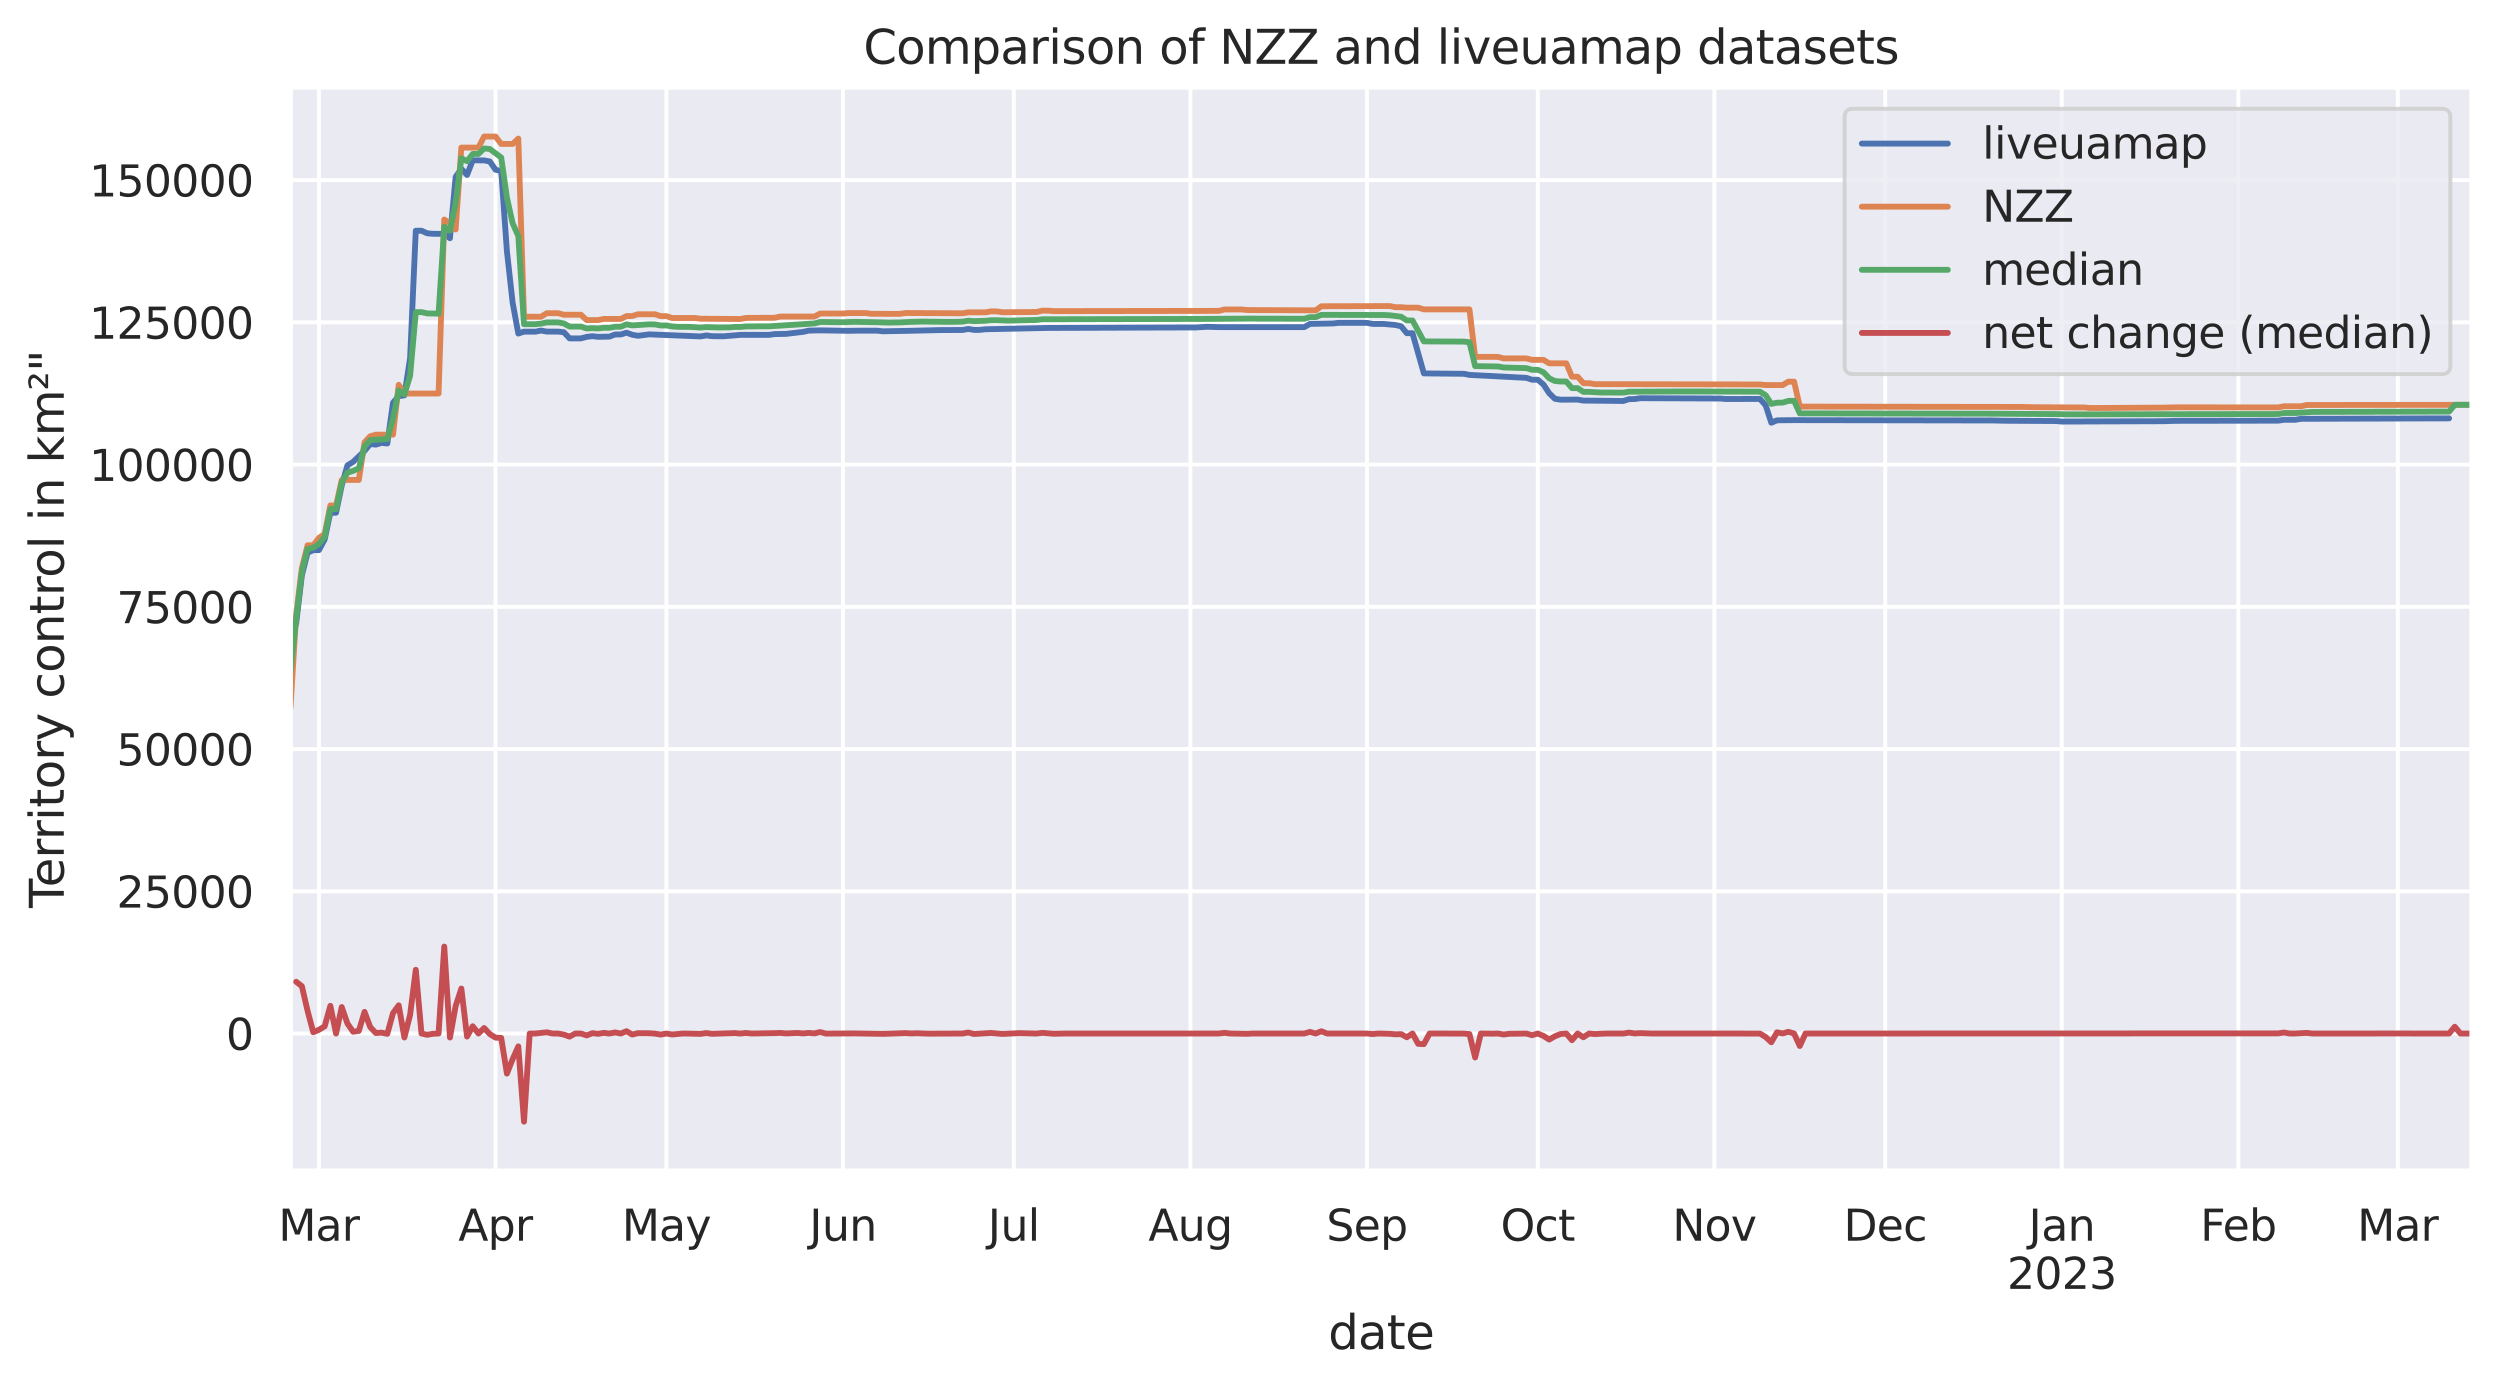 <?xml version="1.0" encoding="utf-8" standalone="no"?>
<!DOCTYPE svg PUBLIC "-//W3C//DTD SVG 1.1//EN"
  "http://www.w3.org/Graphics/SVG/1.1/DTD/svg11.dtd">
<svg xmlns:xlink="http://www.w3.org/1999/xlink" width="639.506pt" height="354.795pt" viewBox="0 0 639.506 354.795" xmlns="http://www.w3.org/2000/svg" version="1.1">
 <defs>
  <style type="text/css">*{stroke-linejoin: round; stroke-linecap: butt}</style>
 </defs>
 <g id="figure_1">
  <g id="patch_1">
   <path d="M 0 354.795 
L 639.506 354.795 
L 639.506 0 
L 0 0 
z
" style="fill: #ffffff"/>
  </g>
  <g id="axes_1">
   <g id="patch_2">
    <path d="M 74.306 299.518 
L 632.306 299.518 
L 632.306 22.318 
L 74.306 22.318 
z
" style="fill: #eaeaf2"/>
   </g>
   <g id="matplotlib.axis_1">
    <g id="xtick_1">
     <g id="line2d_1">
      <path d="M 74.306 299.518 
L 74.306 22.318 
" clip-path="url(#p3ba4b0c298)" style="fill: none; stroke: #ffffff; stroke-linecap: round"/>
     </g>
    </g>
    <g id="xtick_2">
     <g id="line2d_2">
      <path d="M 81.591 299.518 
L 81.591 22.318 
" clip-path="url(#p3ba4b0c298)" style="fill: none; stroke: #ffffff; stroke-linecap: round"/>
     </g>
     <g id="text_1">
      <!-- Mar -->
      <g style="fill: #262626" transform="translate(71.214 317.376) scale(0.11 -0.11)">
       <defs>
        <path id="DejaVuSans-4d" d="M 628 4666 
L 1569 4666 
L 2759 1491 
L 3956 4666 
L 4897 4666 
L 4897 0 
L 4281 0 
L 4281 4097 
L 3078 897 
L 2444 897 
L 1241 4097 
L 1241 0 
L 628 0 
L 628 4666 
z
" transform="scale(0.016)"/>
        <path id="DejaVuSans-61" d="M 2194 1759 
Q 1497 1759 1228 1600 
Q 959 1441 959 1056 
Q 959 750 1161 570 
Q 1363 391 1709 391 
Q 2188 391 2477 730 
Q 2766 1069 2766 1631 
L 2766 1759 
L 2194 1759 
z
M 3341 1997 
L 3341 0 
L 2766 0 
L 2766 531 
Q 2569 213 2275 61 
Q 1981 -91 1556 -91 
Q 1019 -91 701 211 
Q 384 513 384 1019 
Q 384 1609 779 1909 
Q 1175 2209 1959 2209 
L 2766 2209 
L 2766 2266 
Q 2766 2663 2505 2880 
Q 2244 3097 1772 3097 
Q 1472 3097 1187 3025 
Q 903 2953 641 2809 
L 641 3341 
Q 956 3463 1253 3523 
Q 1550 3584 1831 3584 
Q 2591 3584 2966 3190 
Q 3341 2797 3341 1997 
z
" transform="scale(0.016)"/>
        <path id="DejaVuSans-72" d="M 2631 2963 
Q 2534 3019 2420 3045 
Q 2306 3072 2169 3072 
Q 1681 3072 1420 2755 
Q 1159 2438 1159 1844 
L 1159 0 
L 581 0 
L 581 3500 
L 1159 3500 
L 1159 2956 
Q 1341 3275 1631 3429 
Q 1922 3584 2338 3584 
Q 2397 3584 2469 3576 
Q 2541 3569 2628 3553 
L 2631 2963 
z
" transform="scale(0.016)"/>
       </defs>
       <use xlink:href="#DejaVuSans-4d"/>
       <use xlink:href="#DejaVuSans-61" x="86.279"/>
       <use xlink:href="#DejaVuSans-72" x="147.559"/>
      </g>
     </g>
    </g>
    <g id="xtick_3">
     <g id="line2d_3">
      <path d="M 126.755 299.518 
L 126.755 22.318 
" clip-path="url(#p3ba4b0c298)" style="fill: none; stroke: #ffffff; stroke-linecap: round"/>
     </g>
     <g id="text_2">
      <!-- Apr -->
      <g style="fill: #262626" transform="translate(117.24 317.376) scale(0.11 -0.11)">
       <defs>
        <path id="DejaVuSans-41" d="M 2188 4044 
L 1331 1722 
L 3047 1722 
L 2188 4044 
z
M 1831 4666 
L 2547 4666 
L 4325 0 
L 3669 0 
L 3244 1197 
L 1141 1197 
L 716 0 
L 50 0 
L 1831 4666 
z
" transform="scale(0.016)"/>
        <path id="DejaVuSans-70" d="M 1159 525 
L 1159 -1331 
L 581 -1331 
L 581 3500 
L 1159 3500 
L 1159 2969 
Q 1341 3281 1617 3432 
Q 1894 3584 2278 3584 
Q 2916 3584 3314 3078 
Q 3713 2572 3713 1747 
Q 3713 922 3314 415 
Q 2916 -91 2278 -91 
Q 1894 -91 1617 61 
Q 1341 213 1159 525 
z
M 3116 1747 
Q 3116 2381 2855 2742 
Q 2594 3103 2138 3103 
Q 1681 3103 1420 2742 
Q 1159 2381 1159 1747 
Q 1159 1113 1420 752 
Q 1681 391 2138 391 
Q 2594 391 2855 752 
Q 3116 1113 3116 1747 
z
" transform="scale(0.016)"/>
       </defs>
       <use xlink:href="#DejaVuSans-41"/>
       <use xlink:href="#DejaVuSans-70" x="68.408"/>
       <use xlink:href="#DejaVuSans-72" x="131.885"/>
      </g>
     </g>
    </g>
    <g id="xtick_4">
     <g id="line2d_4">
      <path d="M 170.463 299.518 
L 170.463 22.318 
" clip-path="url(#p3ba4b0c298)" style="fill: none; stroke: #ffffff; stroke-linecap: round"/>
     </g>
     <g id="text_3">
      <!-- May -->
      <g style="fill: #262626" transform="translate(159.092 317.376) scale(0.11 -0.11)">
       <defs>
        <path id="DejaVuSans-79" d="M 2059 -325 
Q 1816 -950 1584 -1140 
Q 1353 -1331 966 -1331 
L 506 -1331 
L 506 -850 
L 844 -850 
Q 1081 -850 1212 -737 
Q 1344 -625 1503 -206 
L 1606 56 
L 191 3500 
L 800 3500 
L 1894 763 
L 2988 3500 
L 3597 3500 
L 2059 -325 
z
" transform="scale(0.016)"/>
       </defs>
       <use xlink:href="#DejaVuSans-4d"/>
       <use xlink:href="#DejaVuSans-61" x="86.279"/>
       <use xlink:href="#DejaVuSans-79" x="147.559"/>
      </g>
     </g>
    </g>
    <g id="xtick_5">
     <g id="line2d_5">
      <path d="M 215.627 299.518 
L 215.627 22.318 
" clip-path="url(#p3ba4b0c298)" style="fill: none; stroke: #ffffff; stroke-linecap: round"/>
     </g>
     <g id="text_4">
      <!-- Jun -->
      <g style="fill: #262626" transform="translate(207.034 317.376) scale(0.11 -0.11)">
       <defs>
        <path id="DejaVuSans-4a" d="M 628 4666 
L 1259 4666 
L 1259 325 
Q 1259 -519 939 -900 
Q 619 -1281 -91 -1281 
L -331 -1281 
L -331 -750 
L -134 -750 
Q 284 -750 456 -515 
Q 628 -281 628 325 
L 628 4666 
z
" transform="scale(0.016)"/>
        <path id="DejaVuSans-75" d="M 544 1381 
L 544 3500 
L 1119 3500 
L 1119 1403 
Q 1119 906 1312 657 
Q 1506 409 1894 409 
Q 2359 409 2629 706 
Q 2900 1003 2900 1516 
L 2900 3500 
L 3475 3500 
L 3475 0 
L 2900 0 
L 2900 538 
Q 2691 219 2414 64 
Q 2138 -91 1772 -91 
Q 1169 -91 856 284 
Q 544 659 544 1381 
z
M 1991 3584 
L 1991 3584 
z
" transform="scale(0.016)"/>
        <path id="DejaVuSans-6e" d="M 3513 2113 
L 3513 0 
L 2938 0 
L 2938 2094 
Q 2938 2591 2744 2837 
Q 2550 3084 2163 3084 
Q 1697 3084 1428 2787 
Q 1159 2491 1159 1978 
L 1159 0 
L 581 0 
L 581 3500 
L 1159 3500 
L 1159 2956 
Q 1366 3272 1645 3428 
Q 1925 3584 2291 3584 
Q 2894 3584 3203 3211 
Q 3513 2838 3513 2113 
z
" transform="scale(0.016)"/>
       </defs>
       <use xlink:href="#DejaVuSans-4a"/>
       <use xlink:href="#DejaVuSans-75" x="29.492"/>
       <use xlink:href="#DejaVuSans-6e" x="92.871"/>
      </g>
     </g>
    </g>
    <g id="xtick_6">
     <g id="line2d_6">
      <path d="M 259.335 299.518 
L 259.335 22.318 
" clip-path="url(#p3ba4b0c298)" style="fill: none; stroke: #ffffff; stroke-linecap: round"/>
     </g>
     <g id="text_5">
      <!-- Jul -->
      <g style="fill: #262626" transform="translate(252.699 317.376) scale(0.11 -0.11)">
       <defs>
        <path id="DejaVuSans-6c" d="M 603 4863 
L 1178 4863 
L 1178 0 
L 603 0 
L 603 4863 
z
" transform="scale(0.016)"/>
       </defs>
       <use xlink:href="#DejaVuSans-4a"/>
       <use xlink:href="#DejaVuSans-75" x="29.492"/>
       <use xlink:href="#DejaVuSans-6c" x="92.871"/>
      </g>
     </g>
    </g>
    <g id="xtick_7">
     <g id="line2d_7">
      <path d="M 304.499 299.518 
L 304.499 22.318 
" clip-path="url(#p3ba4b0c298)" style="fill: none; stroke: #ffffff; stroke-linecap: round"/>
     </g>
     <g id="text_6">
      <!-- Aug -->
      <g style="fill: #262626" transform="translate(293.76 317.376) scale(0.11 -0.11)">
       <defs>
        <path id="DejaVuSans-67" d="M 2906 1791 
Q 2906 2416 2648 2759 
Q 2391 3103 1925 3103 
Q 1463 3103 1205 2759 
Q 947 2416 947 1791 
Q 947 1169 1205 825 
Q 1463 481 1925 481 
Q 2391 481 2648 825 
Q 2906 1169 2906 1791 
z
M 3481 434 
Q 3481 -459 3084 -895 
Q 2688 -1331 1869 -1331 
Q 1566 -1331 1297 -1286 
Q 1028 -1241 775 -1147 
L 775 -588 
Q 1028 -725 1275 -790 
Q 1522 -856 1778 -856 
Q 2344 -856 2625 -561 
Q 2906 -266 2906 331 
L 2906 616 
Q 2728 306 2450 153 
Q 2172 0 1784 0 
Q 1141 0 747 490 
Q 353 981 353 1791 
Q 353 2603 747 3093 
Q 1141 3584 1784 3584 
Q 2172 3584 2450 3431 
Q 2728 3278 2906 2969 
L 2906 3500 
L 3481 3500 
L 3481 434 
z
" transform="scale(0.016)"/>
       </defs>
       <use xlink:href="#DejaVuSans-41"/>
       <use xlink:href="#DejaVuSans-75" x="68.408"/>
       <use xlink:href="#DejaVuSans-67" x="131.787"/>
      </g>
     </g>
    </g>
    <g id="xtick_8">
     <g id="line2d_8">
      <path d="M 349.664 299.518 
L 349.664 22.318 
" clip-path="url(#p3ba4b0c298)" style="fill: none; stroke: #ffffff; stroke-linecap: round"/>
     </g>
     <g id="text_7">
      <!-- Sep -->
      <g style="fill: #262626" transform="translate(339.296 317.376) scale(0.11 -0.11)">
       <defs>
        <path id="DejaVuSans-53" d="M 3425 4513 
L 3425 3897 
Q 3066 4069 2747 4153 
Q 2428 4238 2131 4238 
Q 1616 4238 1336 4038 
Q 1056 3838 1056 3469 
Q 1056 3159 1242 3001 
Q 1428 2844 1947 2747 
L 2328 2669 
Q 3034 2534 3370 2195 
Q 3706 1856 3706 1288 
Q 3706 609 3251 259 
Q 2797 -91 1919 -91 
Q 1588 -91 1214 -16 
Q 841 59 441 206 
L 441 856 
Q 825 641 1194 531 
Q 1563 422 1919 422 
Q 2459 422 2753 634 
Q 3047 847 3047 1241 
Q 3047 1584 2836 1778 
Q 2625 1972 2144 2069 
L 1759 2144 
Q 1053 2284 737 2584 
Q 422 2884 422 3419 
Q 422 4038 858 4394 
Q 1294 4750 2059 4750 
Q 2388 4750 2728 4690 
Q 3069 4631 3425 4513 
z
" transform="scale(0.016)"/>
        <path id="DejaVuSans-65" d="M 3597 1894 
L 3597 1613 
L 953 1613 
Q 991 1019 1311 708 
Q 1631 397 2203 397 
Q 2534 397 2845 478 
Q 3156 559 3463 722 
L 3463 178 
Q 3153 47 2828 -22 
Q 2503 -91 2169 -91 
Q 1331 -91 842 396 
Q 353 884 353 1716 
Q 353 2575 817 3079 
Q 1281 3584 2069 3584 
Q 2775 3584 3186 3129 
Q 3597 2675 3597 1894 
z
M 3022 2063 
Q 3016 2534 2758 2815 
Q 2500 3097 2075 3097 
Q 1594 3097 1305 2825 
Q 1016 2553 972 2059 
L 3022 2063 
z
" transform="scale(0.016)"/>
       </defs>
       <use xlink:href="#DejaVuSans-53"/>
       <use xlink:href="#DejaVuSans-65" x="63.477"/>
       <use xlink:href="#DejaVuSans-70" x="125"/>
      </g>
     </g>
    </g>
    <g id="xtick_9">
     <g id="line2d_9">
      <path d="M 393.372 299.518 
L 393.372 22.318 
" clip-path="url(#p3ba4b0c298)" style="fill: none; stroke: #ffffff; stroke-linecap: round"/>
     </g>
     <g id="text_8">
      <!-- Oct -->
      <g style="fill: #262626" transform="translate(383.862 317.376) scale(0.11 -0.11)">
       <defs>
        <path id="DejaVuSans-4f" d="M 2522 4238 
Q 1834 4238 1429 3725 
Q 1025 3213 1025 2328 
Q 1025 1447 1429 934 
Q 1834 422 2522 422 
Q 3209 422 3611 934 
Q 4013 1447 4013 2328 
Q 4013 3213 3611 3725 
Q 3209 4238 2522 4238 
z
M 2522 4750 
Q 3503 4750 4090 4092 
Q 4678 3434 4678 2328 
Q 4678 1225 4090 567 
Q 3503 -91 2522 -91 
Q 1538 -91 948 565 
Q 359 1222 359 2328 
Q 359 3434 948 4092 
Q 1538 4750 2522 4750 
z
" transform="scale(0.016)"/>
        <path id="DejaVuSans-63" d="M 3122 3366 
L 3122 2828 
Q 2878 2963 2633 3030 
Q 2388 3097 2138 3097 
Q 1578 3097 1268 2742 
Q 959 2388 959 1747 
Q 959 1106 1268 751 
Q 1578 397 2138 397 
Q 2388 397 2633 464 
Q 2878 531 3122 666 
L 3122 134 
Q 2881 22 2623 -34 
Q 2366 -91 2075 -91 
Q 1284 -91 818 406 
Q 353 903 353 1747 
Q 353 2603 823 3093 
Q 1294 3584 2113 3584 
Q 2378 3584 2631 3529 
Q 2884 3475 3122 3366 
z
" transform="scale(0.016)"/>
        <path id="DejaVuSans-74" d="M 1172 4494 
L 1172 3500 
L 2356 3500 
L 2356 3053 
L 1172 3053 
L 1172 1153 
Q 1172 725 1289 603 
Q 1406 481 1766 481 
L 2356 481 
L 2356 0 
L 1766 0 
Q 1100 0 847 248 
Q 594 497 594 1153 
L 594 3053 
L 172 3053 
L 172 3500 
L 594 3500 
L 594 4494 
L 1172 4494 
z
" transform="scale(0.016)"/>
       </defs>
       <use xlink:href="#DejaVuSans-4f"/>
       <use xlink:href="#DejaVuSans-63" x="78.711"/>
       <use xlink:href="#DejaVuSans-74" x="133.691"/>
      </g>
     </g>
    </g>
    <g id="xtick_10">
     <g id="line2d_10">
      <path d="M 438.536 299.518 
L 438.536 22.318 
" clip-path="url(#p3ba4b0c298)" style="fill: none; stroke: #ffffff; stroke-linecap: round"/>
     </g>
     <g id="text_9">
      <!-- Nov -->
      <g style="fill: #262626" transform="translate(427.801 317.376) scale(0.11 -0.11)">
       <defs>
        <path id="DejaVuSans-4e" d="M 628 4666 
L 1478 4666 
L 3547 763 
L 3547 4666 
L 4159 4666 
L 4159 0 
L 3309 0 
L 1241 3903 
L 1241 0 
L 628 0 
L 628 4666 
z
" transform="scale(0.016)"/>
        <path id="DejaVuSans-6f" d="M 1959 3097 
Q 1497 3097 1228 2736 
Q 959 2375 959 1747 
Q 959 1119 1226 758 
Q 1494 397 1959 397 
Q 2419 397 2687 759 
Q 2956 1122 2956 1747 
Q 2956 2369 2687 2733 
Q 2419 3097 1959 3097 
z
M 1959 3584 
Q 2709 3584 3137 3096 
Q 3566 2609 3566 1747 
Q 3566 888 3137 398 
Q 2709 -91 1959 -91 
Q 1206 -91 779 398 
Q 353 888 353 1747 
Q 353 2609 779 3096 
Q 1206 3584 1959 3584 
z
" transform="scale(0.016)"/>
        <path id="DejaVuSans-76" d="M 191 3500 
L 800 3500 
L 1894 563 
L 2988 3500 
L 3597 3500 
L 2284 0 
L 1503 0 
L 191 3500 
z
" transform="scale(0.016)"/>
       </defs>
       <use xlink:href="#DejaVuSans-4e"/>
       <use xlink:href="#DejaVuSans-6f" x="74.805"/>
       <use xlink:href="#DejaVuSans-76" x="135.986"/>
      </g>
     </g>
    </g>
    <g id="xtick_11">
     <g id="line2d_11">
      <path d="M 482.244 299.518 
L 482.244 22.318 
" clip-path="url(#p3ba4b0c298)" style="fill: none; stroke: #ffffff; stroke-linecap: round"/>
     </g>
     <g id="text_10">
      <!-- Dec -->
      <g style="fill: #262626" transform="translate(471.6 317.376) scale(0.11 -0.11)">
       <defs>
        <path id="DejaVuSans-44" d="M 1259 4147 
L 1259 519 
L 2022 519 
Q 2988 519 3436 956 
Q 3884 1394 3884 2338 
Q 3884 3275 3436 3711 
Q 2988 4147 2022 4147 
L 1259 4147 
z
M 628 4666 
L 1925 4666 
Q 3281 4666 3915 4102 
Q 4550 3538 4550 2338 
Q 4550 1131 3912 565 
Q 3275 0 1925 0 
L 628 0 
L 628 4666 
z
" transform="scale(0.016)"/>
       </defs>
       <use xlink:href="#DejaVuSans-44"/>
       <use xlink:href="#DejaVuSans-65" x="77.002"/>
       <use xlink:href="#DejaVuSans-63" x="138.525"/>
      </g>
     </g>
    </g>
    <g id="xtick_12">
     <g id="line2d_12">
      <path d="M 527.408 299.518 
L 527.408 22.318 
" clip-path="url(#p3ba4b0c298)" style="fill: none; stroke: #ffffff; stroke-linecap: round"/>
     </g>
     <g id="text_11">
      <!-- Jan -->
      <g style="fill: #262626" transform="translate(518.929 317.376) scale(0.11 -0.11)">
       <use xlink:href="#DejaVuSans-4a"/>
       <use xlink:href="#DejaVuSans-61" x="29.492"/>
       <use xlink:href="#DejaVuSans-6e" x="90.771"/>
      </g>
      <!-- 2023 -->
      <g style="fill: #262626" transform="translate(513.411 329.694) scale(0.11 -0.11)">
       <defs>
        <path id="DejaVuSans-32" d="M 1228 531 
L 3431 531 
L 3431 0 
L 469 0 
L 469 531 
Q 828 903 1448 1529 
Q 2069 2156 2228 2338 
Q 2531 2678 2651 2914 
Q 2772 3150 2772 3378 
Q 2772 3750 2511 3984 
Q 2250 4219 1831 4219 
Q 1534 4219 1204 4116 
Q 875 4013 500 3803 
L 500 4441 
Q 881 4594 1212 4672 
Q 1544 4750 1819 4750 
Q 2544 4750 2975 4387 
Q 3406 4025 3406 3419 
Q 3406 3131 3298 2873 
Q 3191 2616 2906 2266 
Q 2828 2175 2409 1742 
Q 1991 1309 1228 531 
z
" transform="scale(0.016)"/>
        <path id="DejaVuSans-30" d="M 2034 4250 
Q 1547 4250 1301 3770 
Q 1056 3291 1056 2328 
Q 1056 1369 1301 889 
Q 1547 409 2034 409 
Q 2525 409 2770 889 
Q 3016 1369 3016 2328 
Q 3016 3291 2770 3770 
Q 2525 4250 2034 4250 
z
M 2034 4750 
Q 2819 4750 3233 4129 
Q 3647 3509 3647 2328 
Q 3647 1150 3233 529 
Q 2819 -91 2034 -91 
Q 1250 -91 836 529 
Q 422 1150 422 2328 
Q 422 3509 836 4129 
Q 1250 4750 2034 4750 
z
" transform="scale(0.016)"/>
        <path id="DejaVuSans-33" d="M 2597 2516 
Q 3050 2419 3304 2112 
Q 3559 1806 3559 1356 
Q 3559 666 3084 287 
Q 2609 -91 1734 -91 
Q 1441 -91 1130 -33 
Q 819 25 488 141 
L 488 750 
Q 750 597 1062 519 
Q 1375 441 1716 441 
Q 2309 441 2620 675 
Q 2931 909 2931 1356 
Q 2931 1769 2642 2001 
Q 2353 2234 1838 2234 
L 1294 2234 
L 1294 2753 
L 1863 2753 
Q 2328 2753 2575 2939 
Q 2822 3125 2822 3475 
Q 2822 3834 2567 4026 
Q 2313 4219 1838 4219 
Q 1578 4219 1281 4162 
Q 984 4106 628 3988 
L 628 4550 
Q 988 4650 1302 4700 
Q 1616 4750 1894 4750 
Q 2613 4750 3031 4423 
Q 3450 4097 3450 3541 
Q 3450 3153 3228 2886 
Q 3006 2619 2597 2516 
z
" transform="scale(0.016)"/>
       </defs>
       <use xlink:href="#DejaVuSans-32"/>
       <use xlink:href="#DejaVuSans-30" x="63.623"/>
       <use xlink:href="#DejaVuSans-32" x="127.246"/>
       <use xlink:href="#DejaVuSans-33" x="190.869"/>
      </g>
     </g>
    </g>
    <g id="xtick_13">
     <g id="line2d_13">
      <path d="M 572.573 299.518 
L 572.573 22.318 
" clip-path="url(#p3ba4b0c298)" style="fill: none; stroke: #ffffff; stroke-linecap: round"/>
     </g>
     <g id="text_12">
      <!-- Feb -->
      <g style="fill: #262626" transform="translate(562.836 317.376) scale(0.11 -0.11)">
       <defs>
        <path id="DejaVuSans-46" d="M 628 4666 
L 3309 4666 
L 3309 4134 
L 1259 4134 
L 1259 2759 
L 3109 2759 
L 3109 2228 
L 1259 2228 
L 1259 0 
L 628 0 
L 628 4666 
z
" transform="scale(0.016)"/>
        <path id="DejaVuSans-62" d="M 3116 1747 
Q 3116 2381 2855 2742 
Q 2594 3103 2138 3103 
Q 1681 3103 1420 2742 
Q 1159 2381 1159 1747 
Q 1159 1113 1420 752 
Q 1681 391 2138 391 
Q 2594 391 2855 752 
Q 3116 1113 3116 1747 
z
M 1159 2969 
Q 1341 3281 1617 3432 
Q 1894 3584 2278 3584 
Q 2916 3584 3314 3078 
Q 3713 2572 3713 1747 
Q 3713 922 3314 415 
Q 2916 -91 2278 -91 
Q 1894 -91 1617 61 
Q 1341 213 1159 525 
L 1159 0 
L 581 0 
L 581 4863 
L 1159 4863 
L 1159 2969 
z
" transform="scale(0.016)"/>
       </defs>
       <use xlink:href="#DejaVuSans-46"/>
       <use xlink:href="#DejaVuSans-65" x="52.02"/>
       <use xlink:href="#DejaVuSans-62" x="113.543"/>
      </g>
     </g>
    </g>
    <g id="xtick_14">
     <g id="line2d_14">
      <path d="M 613.366 299.518 
L 613.366 22.318 
" clip-path="url(#p3ba4b0c298)" style="fill: none; stroke: #ffffff; stroke-linecap: round"/>
     </g>
     <g id="text_13">
      <!-- Mar -->
      <g style="fill: #262626" transform="translate(602.989 317.376) scale(0.11 -0.11)">
       <use xlink:href="#DejaVuSans-4d"/>
       <use xlink:href="#DejaVuSans-61" x="86.279"/>
       <use xlink:href="#DejaVuSans-72" x="147.559"/>
      </g>
     </g>
    </g>
    <g id="xtick_15">
     <g id="line2d_15">
      <path d="M 632.306 299.518 
L 632.306 22.318 
" clip-path="url(#p3ba4b0c298)" style="fill: none; stroke: #ffffff; stroke-linecap: round"/>
     </g>
    </g>
    <g id="xtick_16"/>
    <g id="xtick_17"/>
    <g id="xtick_18"/>
    <g id="xtick_19"/>
    <g id="xtick_20"/>
    <g id="xtick_21"/>
    <g id="xtick_22"/>
    <g id="xtick_23"/>
    <g id="xtick_24"/>
    <g id="xtick_25"/>
    <g id="xtick_26"/>
    <g id="xtick_27"/>
    <g id="xtick_28"/>
    <g id="xtick_29"/>
    <g id="xtick_30"/>
    <g id="xtick_31"/>
    <g id="xtick_32"/>
    <g id="xtick_33"/>
    <g id="xtick_34"/>
    <g id="xtick_35"/>
    <g id="xtick_36"/>
    <g id="xtick_37"/>
    <g id="xtick_38"/>
    <g id="xtick_39"/>
    <g id="xtick_40"/>
    <g id="xtick_41"/>
    <g id="xtick_42"/>
    <g id="xtick_43"/>
    <g id="xtick_44"/>
    <g id="xtick_45"/>
    <g id="xtick_46"/>
    <g id="xtick_47"/>
    <g id="xtick_48"/>
    <g id="xtick_49"/>
    <g id="xtick_50"/>
    <g id="xtick_51"/>
    <g id="xtick_52"/>
    <g id="xtick_53"/>
    <g id="xtick_54"/>
    <g id="xtick_55"/>
    <g id="xtick_56"/>
    <g id="xtick_57"/>
    <g id="xtick_58"/>
    <g id="xtick_59"/>
    <g id="xtick_60"/>
    <g id="xtick_61"/>
    <g id="xtick_62"/>
    <g id="xtick_63"/>
    <g id="xtick_64"/>
    <g id="xtick_65"/>
    <g id="xtick_66"/>
    <g id="xtick_67"/>
    <g id="xtick_68"/>
    <g id="xtick_69"/>
    <g id="text_14">
     <!-- date -->
     <g style="fill: #262626" transform="translate(339.776 345.1) scale(0.12 -0.12)">
      <defs>
       <path id="DejaVuSans-64" d="M 2906 2969 
L 2906 4863 
L 3481 4863 
L 3481 0 
L 2906 0 
L 2906 525 
Q 2725 213 2448 61 
Q 2172 -91 1784 -91 
Q 1150 -91 751 415 
Q 353 922 353 1747 
Q 353 2572 751 3078 
Q 1150 3584 1784 3584 
Q 2172 3584 2448 3432 
Q 2725 3281 2906 2969 
z
M 947 1747 
Q 947 1113 1208 752 
Q 1469 391 1925 391 
Q 2381 391 2643 752 
Q 2906 1113 2906 1747 
Q 2906 2381 2643 2742 
Q 2381 3103 1925 3103 
Q 1469 3103 1208 2742 
Q 947 2381 947 1747 
z
" transform="scale(0.016)"/>
      </defs>
      <use xlink:href="#DejaVuSans-64"/>
      <use xlink:href="#DejaVuSans-61" x="63.477"/>
      <use xlink:href="#DejaVuSans-74" x="124.756"/>
      <use xlink:href="#DejaVuSans-65" x="163.965"/>
     </g>
    </g>
   </g>
   <g id="matplotlib.axis_2">
    <g id="ytick_1">
     <g id="line2d_16">
      <path d="M 74.306 264.378 
L 632.306 264.378 
" clip-path="url(#p3ba4b0c298)" style="fill: none; stroke: #ffffff; stroke-linecap: round"/>
     </g>
     <g id="text_15">
      <!-- 0 -->
      <g style="fill: #262626" transform="translate(57.807 268.558) scale(0.11 -0.11)">
       <use xlink:href="#DejaVuSans-30"/>
      </g>
     </g>
    </g>
    <g id="ytick_2">
     <g id="line2d_17">
      <path d="M 74.306 227.995 
L 632.306 227.995 
" clip-path="url(#p3ba4b0c298)" style="fill: none; stroke: #ffffff; stroke-linecap: round"/>
     </g>
     <g id="text_16">
      <!-- 25000 -->
      <g style="fill: #262626" transform="translate(29.812 232.174) scale(0.11 -0.11)">
       <defs>
        <path id="DejaVuSans-35" d="M 691 4666 
L 3169 4666 
L 3169 4134 
L 1269 4134 
L 1269 2991 
Q 1406 3038 1543 3061 
Q 1681 3084 1819 3084 
Q 2600 3084 3056 2656 
Q 3513 2228 3513 1497 
Q 3513 744 3044 326 
Q 2575 -91 1722 -91 
Q 1428 -91 1123 -41 
Q 819 9 494 109 
L 494 744 
Q 775 591 1075 516 
Q 1375 441 1709 441 
Q 2250 441 2565 725 
Q 2881 1009 2881 1497 
Q 2881 1984 2565 2268 
Q 2250 2553 1709 2553 
Q 1456 2553 1204 2497 
Q 953 2441 691 2322 
L 691 4666 
z
" transform="scale(0.016)"/>
       </defs>
       <use xlink:href="#DejaVuSans-32"/>
       <use xlink:href="#DejaVuSans-35" x="63.623"/>
       <use xlink:href="#DejaVuSans-30" x="127.246"/>
       <use xlink:href="#DejaVuSans-30" x="190.869"/>
       <use xlink:href="#DejaVuSans-30" x="254.492"/>
      </g>
     </g>
    </g>
    <g id="ytick_3">
     <g id="line2d_18">
      <path d="M 74.306 191.612 
L 632.306 191.612 
" clip-path="url(#p3ba4b0c298)" style="fill: none; stroke: #ffffff; stroke-linecap: round"/>
     </g>
     <g id="text_17">
      <!-- 50000 -->
      <g style="fill: #262626" transform="translate(29.812 195.791) scale(0.11 -0.11)">
       <use xlink:href="#DejaVuSans-35"/>
       <use xlink:href="#DejaVuSans-30" x="63.623"/>
       <use xlink:href="#DejaVuSans-30" x="127.246"/>
       <use xlink:href="#DejaVuSans-30" x="190.869"/>
       <use xlink:href="#DejaVuSans-30" x="254.492"/>
      </g>
     </g>
    </g>
    <g id="ytick_4">
     <g id="line2d_19">
      <path d="M 74.306 155.229 
L 632.306 155.229 
" clip-path="url(#p3ba4b0c298)" style="fill: none; stroke: #ffffff; stroke-linecap: round"/>
     </g>
     <g id="text_18">
      <!-- 75000 -->
      <g style="fill: #262626" transform="translate(29.812 159.408) scale(0.11 -0.11)">
       <defs>
        <path id="DejaVuSans-37" d="M 525 4666 
L 3525 4666 
L 3525 4397 
L 1831 0 
L 1172 0 
L 2766 4134 
L 525 4134 
L 525 4666 
z
" transform="scale(0.016)"/>
       </defs>
       <use xlink:href="#DejaVuSans-37"/>
       <use xlink:href="#DejaVuSans-35" x="63.623"/>
       <use xlink:href="#DejaVuSans-30" x="127.246"/>
       <use xlink:href="#DejaVuSans-30" x="190.869"/>
       <use xlink:href="#DejaVuSans-30" x="254.492"/>
      </g>
     </g>
    </g>
    <g id="ytick_5">
     <g id="line2d_20">
      <path d="M 74.306 118.846 
L 632.306 118.846 
" clip-path="url(#p3ba4b0c298)" style="fill: none; stroke: #ffffff; stroke-linecap: round"/>
     </g>
     <g id="text_19">
      <!-- 100000 -->
      <g style="fill: #262626" transform="translate(22.814 123.025) scale(0.11 -0.11)">
       <defs>
        <path id="DejaVuSans-31" d="M 794 531 
L 1825 531 
L 1825 4091 
L 703 3866 
L 703 4441 
L 1819 4666 
L 2450 4666 
L 2450 531 
L 3481 531 
L 3481 0 
L 794 0 
L 794 531 
z
" transform="scale(0.016)"/>
       </defs>
       <use xlink:href="#DejaVuSans-31"/>
       <use xlink:href="#DejaVuSans-30" x="63.623"/>
       <use xlink:href="#DejaVuSans-30" x="127.246"/>
       <use xlink:href="#DejaVuSans-30" x="190.869"/>
       <use xlink:href="#DejaVuSans-30" x="254.492"/>
       <use xlink:href="#DejaVuSans-30" x="318.115"/>
      </g>
     </g>
    </g>
    <g id="ytick_6">
     <g id="line2d_21">
      <path d="M 74.306 82.463 
L 632.306 82.463 
" clip-path="url(#p3ba4b0c298)" style="fill: none; stroke: #ffffff; stroke-linecap: round"/>
     </g>
     <g id="text_20">
      <!-- 125000 -->
      <g style="fill: #262626" transform="translate(22.814 86.642) scale(0.11 -0.11)">
       <use xlink:href="#DejaVuSans-31"/>
       <use xlink:href="#DejaVuSans-32" x="63.623"/>
       <use xlink:href="#DejaVuSans-35" x="127.246"/>
       <use xlink:href="#DejaVuSans-30" x="190.869"/>
       <use xlink:href="#DejaVuSans-30" x="254.492"/>
       <use xlink:href="#DejaVuSans-30" x="318.115"/>
      </g>
     </g>
    </g>
    <g id="ytick_7">
     <g id="line2d_22">
      <path d="M 74.306 46.08 
L 632.306 46.08 
" clip-path="url(#p3ba4b0c298)" style="fill: none; stroke: #ffffff; stroke-linecap: round"/>
     </g>
     <g id="text_21">
      <!-- 150000 -->
      <g style="fill: #262626" transform="translate(22.814 50.259) scale(0.11 -0.11)">
       <use xlink:href="#DejaVuSans-31"/>
       <use xlink:href="#DejaVuSans-35" x="63.623"/>
       <use xlink:href="#DejaVuSans-30" x="127.246"/>
       <use xlink:href="#DejaVuSans-30" x="190.869"/>
       <use xlink:href="#DejaVuSans-30" x="254.492"/>
       <use xlink:href="#DejaVuSans-30" x="318.115"/>
      </g>
     </g>
    </g>
    <g id="text_22">
     <!-- Territory control in km²" -->
     <g style="fill: #262626" transform="translate(16.318 232.26) rotate(-90) scale(0.12 -0.12)">
      <defs>
       <path id="DejaVuSans-54" d="M -19 4666 
L 3928 4666 
L 3928 4134 
L 2272 4134 
L 2272 0 
L 1638 0 
L 1638 4134 
L -19 4134 
L -19 4666 
z
" transform="scale(0.016)"/>
       <path id="DejaVuSans-69" d="M 603 3500 
L 1178 3500 
L 1178 0 
L 603 0 
L 603 3500 
z
M 603 4863 
L 1178 4863 
L 1178 4134 
L 603 4134 
L 603 4863 
z
" transform="scale(0.016)"/>
       <path id="DejaVuSans-20" transform="scale(0.016)"/>
       <path id="DejaVuSans-6b" d="M 581 4863 
L 1159 4863 
L 1159 1991 
L 2875 3500 
L 3609 3500 
L 1753 1863 
L 3688 0 
L 2938 0 
L 1159 1709 
L 1159 0 
L 581 0 
L 581 4863 
z
" transform="scale(0.016)"/>
       <path id="DejaVuSans-6d" d="M 3328 2828 
Q 3544 3216 3844 3400 
Q 4144 3584 4550 3584 
Q 5097 3584 5394 3201 
Q 5691 2819 5691 2113 
L 5691 0 
L 5113 0 
L 5113 2094 
Q 5113 2597 4934 2840 
Q 4756 3084 4391 3084 
Q 3944 3084 3684 2787 
Q 3425 2491 3425 1978 
L 3425 0 
L 2847 0 
L 2847 2094 
Q 2847 2600 2669 2842 
Q 2491 3084 2119 3084 
Q 1678 3084 1418 2786 
Q 1159 2488 1159 1978 
L 1159 0 
L 581 0 
L 581 3500 
L 1159 3500 
L 1159 2956 
Q 1356 3278 1631 3431 
Q 1906 3584 2284 3584 
Q 2666 3584 2933 3390 
Q 3200 3197 3328 2828 
z
" transform="scale(0.016)"/>
       <path id="DejaVuSans-b2" d="M 838 2444 
L 2163 2444 
L 2163 2088 
L 294 2088 
L 294 2431 
Q 400 2528 597 2703 
Q 1672 3656 1672 3950 
Q 1672 4156 1509 4282 
Q 1347 4409 1081 4409 
Q 919 4409 728 4354 
Q 538 4300 313 4191 
L 313 4575 
Q 553 4663 761 4706 
Q 969 4750 1147 4750 
Q 1600 4750 1872 4544 
Q 2144 4338 2144 4000 
Q 2144 3566 1109 2678 
Q 934 2528 838 2444 
z
" transform="scale(0.016)"/>
       <path id="DejaVuSans-22" d="M 1147 4666 
L 1147 2931 
L 616 2931 
L 616 4666 
L 1147 4666 
z
M 2328 4666 
L 2328 2931 
L 1797 2931 
L 1797 4666 
L 2328 4666 
z
" transform="scale(0.016)"/>
      </defs>
      <use xlink:href="#DejaVuSans-54"/>
      <use xlink:href="#DejaVuSans-65" x="44.084"/>
      <use xlink:href="#DejaVuSans-72" x="105.607"/>
      <use xlink:href="#DejaVuSans-72" x="144.971"/>
      <use xlink:href="#DejaVuSans-69" x="186.084"/>
      <use xlink:href="#DejaVuSans-74" x="213.867"/>
      <use xlink:href="#DejaVuSans-6f" x="253.076"/>
      <use xlink:href="#DejaVuSans-72" x="314.258"/>
      <use xlink:href="#DejaVuSans-79" x="355.371"/>
      <use xlink:href="#DejaVuSans-20" x="414.551"/>
      <use xlink:href="#DejaVuSans-63" x="446.338"/>
      <use xlink:href="#DejaVuSans-6f" x="501.318"/>
      <use xlink:href="#DejaVuSans-6e" x="562.5"/>
      <use xlink:href="#DejaVuSans-74" x="625.879"/>
      <use xlink:href="#DejaVuSans-72" x="665.088"/>
      <use xlink:href="#DejaVuSans-6f" x="703.951"/>
      <use xlink:href="#DejaVuSans-6c" x="765.133"/>
      <use xlink:href="#DejaVuSans-20" x="792.916"/>
      <use xlink:href="#DejaVuSans-69" x="824.703"/>
      <use xlink:href="#DejaVuSans-6e" x="852.486"/>
      <use xlink:href="#DejaVuSans-20" x="915.865"/>
      <use xlink:href="#DejaVuSans-6b" x="947.652"/>
      <use xlink:href="#DejaVuSans-6d" x="1005.562"/>
      <use xlink:href="#DejaVuSans-b2" x="1102.975"/>
      <use xlink:href="#DejaVuSans-22" x="1143.062"/>
     </g>
    </g>
   </g>
   <g id="line2d_23">
    <path d="M 74.306 162.219 
L 75.763 159.47 
L 77.22 147.172 
L 78.677 141.39 
L 80.134 140.724 
L 81.591 140.724 
L 83.048 138.002 
L 84.505 131.152 
L 85.962 131.152 
L 87.419 124.171 
L 88.875 119.043 
L 90.332 118.142 
L 93.246 115.34 
L 94.703 113.581 
L 96.16 113.745 
L 97.617 113.286 
L 99.074 113.447 
L 100.531 103.01 
L 101.988 101.324 
L 103.445 101.139 
L 104.902 91.621 
L 106.358 59.014 
L 107.815 59.014 
L 109.272 59.677 
L 110.729 59.809 
L 113.643 59.823 
L 115.1 60.932 
L 116.557 45.253 
L 118.014 43.191 
L 119.471 44.745 
L 120.928 41.019 
L 123.841 41.024 
L 125.298 41.307 
L 126.755 43.414 
L 128.212 43.757 
L 129.669 64.257 
L 131.126 77.367 
L 132.583 85.324 
L 134.04 84.833 
L 136.954 84.848 
L 138.411 84.557 
L 139.868 84.83 
L 142.781 84.827 
L 144.238 84.978 
L 145.695 86.558 
L 148.609 86.558 
L 150.066 86.173 
L 151.523 85.997 
L 152.98 86.161 
L 155.894 86.111 
L 157.351 85.562 
L 158.808 85.562 
L 160.264 85.104 
L 161.721 85.63 
L 163.178 85.896 
L 166.092 85.531 
L 179.204 86.06 
L 180.661 85.801 
L 182.118 85.992 
L 185.032 86.029 
L 189.403 85.665 
L 196.687 85.665 
L 198.144 85.46 
L 201.058 85.412 
L 205.429 84.893 
L 206.886 84.574 
L 209.8 84.507 
L 217.084 84.628 
L 219.998 84.583 
L 224.369 84.583 
L 225.826 84.748 
L 231.654 84.645 
L 240.395 84.437 
L 246.223 84.414 
L 247.68 84.151 
L 249.137 84.39 
L 250.593 84.39 
L 252.05 84.227 
L 268.076 83.89 
L 295.758 83.79 
L 303.043 83.767 
L 305.956 83.76 
L 308.87 83.592 
L 311.784 83.68 
L 333.638 83.686 
L 335.095 82.854 
L 340.922 82.743 
L 342.379 82.591 
L 349.664 82.585 
L 351.121 82.856 
L 354.035 82.87 
L 356.949 83.14 
L 358.405 83.461 
L 359.862 85.236 
L 361.319 85.236 
L 364.233 95.518 
L 374.432 95.62 
L 375.888 95.907 
L 380.259 96.123 
L 390.458 96.657 
L 391.915 97.137 
L 393.372 97.137 
L 394.828 98.37 
L 396.285 100.59 
L 397.742 102.004 
L 399.199 102.243 
L 403.57 102.214 
L 405.027 102.465 
L 412.311 102.541 
L 415.225 102.577 
L 416.682 102.111 
L 418.139 102.076 
L 419.596 101.861 
L 439.993 101.945 
L 441.45 102.068 
L 450.191 102.045 
L 451.648 103.662 
L 453.105 108.134 
L 454.562 107.52 
L 458.933 107.475 
L 509.925 107.561 
L 512.839 107.63 
L 525.951 107.704 
L 527.408 107.841 
L 553.633 107.745 
L 556.546 107.652 
L 582.771 107.607 
L 584.228 107.388 
L 587.142 107.388 
L 588.599 107.136 
L 622.108 107.028 
L 626.479 107.018 
L 626.479 107.018 
" clip-path="url(#p3ba4b0c298)" style="fill: none; stroke: #4c72b0; stroke-width: 1.5; stroke-linecap: round"/>
   </g>
   <g id="line2d_24">
    <path d="M 74.306 180.975 
L 75.763 157.251 
L 77.22 145.313 
L 78.677 139.49 
L 80.134 139.49 
L 81.591 137.577 
L 83.048 136.622 
L 84.505 129.302 
L 85.962 129.322 
L 87.419 122.772 
L 91.789 122.772 
L 93.246 113.15 
L 94.703 111.596 
L 96.16 111.185 
L 100.531 111.185 
L 101.988 98.449 
L 103.445 100.662 
L 112.186 100.662 
L 113.643 56.154 
L 115.1 57.091 
L 116.557 58.698 
L 118.014 37.751 
L 122.385 37.751 
L 123.841 34.918 
L 126.755 34.918 
L 128.212 36.825 
L 131.126 36.825 
L 132.583 35.445 
L 134.04 81.015 
L 138.411 81.015 
L 139.868 80.114 
L 142.781 80.114 
L 144.238 80.517 
L 148.609 80.517 
L 150.066 81.879 
L 152.98 81.879 
L 154.437 81.592 
L 158.808 81.589 
L 160.264 80.847 
L 161.721 80.847 
L 163.178 80.394 
L 167.549 80.394 
L 169.006 80.861 
L 170.463 80.861 
L 171.92 81.353 
L 177.748 81.336 
L 179.204 81.526 
L 189.403 81.605 
L 190.86 81.322 
L 198.144 81.286 
L 199.601 80.978 
L 208.343 80.978 
L 209.8 80.209 
L 215.627 80.209 
L 217.084 80.076 
L 221.455 80.076 
L 222.912 80.275 
L 230.197 80.286 
L 231.654 80.068 
L 246.223 80.14 
L 247.68 79.901 
L 252.05 79.901 
L 253.507 79.655 
L 254.964 79.655 
L 256.421 79.876 
L 265.163 79.806 
L 266.62 79.462 
L 268.076 79.462 
L 269.533 79.593 
L 311.784 79.525 
L 313.241 79.161 
L 317.612 79.161 
L 319.069 79.316 
L 336.552 79.389 
L 338.009 78.34 
L 355.492 78.289 
L 356.949 78.574 
L 358.405 78.574 
L 359.862 78.707 
L 362.776 78.707 
L 364.233 79.148 
L 375.888 79.148 
L 377.345 91.295 
L 383.173 91.295 
L 384.63 91.684 
L 390.458 91.684 
L 391.915 92.056 
L 394.828 92.056 
L 396.285 92.935 
L 400.656 92.935 
L 402.113 96.362 
L 403.57 96.362 
L 405.027 98.015 
L 406.484 98.015 
L 407.941 98.265 
L 450.191 98.349 
L 451.648 98.501 
L 456.019 98.501 
L 457.476 97.625 
L 458.933 97.625 
L 460.39 104.008 
L 517.21 104.094 
L 520.123 104.163 
L 533.236 104.237 
L 534.693 104.374 
L 553.633 104.27 
L 556.546 104.202 
L 582.771 104.211 
L 584.228 103.921 
L 588.599 103.921 
L 590.056 103.603 
L 632.306 103.551 
L 632.306 103.551 
" clip-path="url(#p3ba4b0c298)" style="fill: none; stroke: #dd8452; stroke-width: 1.5; stroke-linecap: round"/>
   </g>
   <g id="line2d_25">
    <path d="M 74.306 171.597 
L 75.763 158.36 
L 77.22 146.242 
L 78.677 140.44 
L 80.134 140.107 
L 81.591 139.151 
L 83.048 137.312 
L 84.505 130.227 
L 85.962 130.237 
L 87.419 123.471 
L 88.875 120.907 
L 90.332 120.457 
L 91.789 119.784 
L 93.246 114.245 
L 94.703 112.589 
L 99.074 112.316 
L 100.531 107.097 
L 101.988 99.886 
L 103.445 100.9 
L 104.902 96.141 
L 106.358 79.838 
L 107.815 79.838 
L 109.272 80.169 
L 112.186 80.236 
L 113.643 57.988 
L 115.1 59.011 
L 116.557 51.975 
L 118.014 40.471 
L 119.471 41.248 
L 120.928 39.385 
L 122.385 39.385 
L 123.841 37.971 
L 125.298 38.113 
L 128.212 40.291 
L 129.669 50.541 
L 131.126 57.096 
L 132.583 60.385 
L 134.04 82.924 
L 136.954 82.931 
L 138.411 82.786 
L 139.868 82.472 
L 142.781 82.47 
L 144.238 82.748 
L 145.695 83.538 
L 148.609 83.538 
L 150.066 84.026 
L 151.523 83.938 
L 152.98 84.02 
L 154.437 83.851 
L 155.894 83.851 
L 157.351 83.575 
L 158.808 83.575 
L 160.264 82.975 
L 161.721 83.239 
L 166.092 82.963 
L 167.549 82.989 
L 169.006 83.258 
L 170.463 83.258 
L 171.92 83.504 
L 173.377 83.609 
L 176.291 83.61 
L 179.204 83.793 
L 180.661 83.664 
L 183.575 83.764 
L 186.489 83.749 
L 187.946 83.631 
L 189.403 83.635 
L 190.86 83.493 
L 196.687 83.476 
L 208.343 82.742 
L 209.8 82.358 
L 215.627 82.428 
L 218.541 82.324 
L 224.369 82.429 
L 227.283 82.517 
L 230.197 82.47 
L 233.11 82.334 
L 236.024 82.261 
L 243.309 82.341 
L 246.223 82.277 
L 247.68 82.026 
L 249.137 82.146 
L 252.05 82.064 
L 253.507 81.922 
L 254.964 81.914 
L 257.878 82.025 
L 265.163 81.848 
L 266.62 81.676 
L 307.413 81.58 
L 319.069 81.501 
L 333.638 81.537 
L 335.095 81.122 
L 336.552 81.122 
L 338.009 80.542 
L 354.035 80.579 
L 355.492 80.654 
L 358.405 81.017 
L 359.862 81.972 
L 361.319 81.972 
L 364.233 87.333 
L 374.432 87.384 
L 375.888 87.527 
L 377.345 93.654 
L 383.173 93.745 
L 384.63 94 
L 390.458 94.171 
L 391.915 94.596 
L 393.372 94.596 
L 394.828 95.213 
L 396.285 96.762 
L 397.742 97.47 
L 399.199 97.589 
L 400.656 97.589 
L 402.113 99.288 
L 403.57 99.288 
L 405.027 100.24 
L 406.484 100.24 
L 409.398 100.403 
L 415.225 100.431 
L 416.682 100.198 
L 431.251 100.13 
L 450.191 100.197 
L 451.648 101.082 
L 453.105 103.317 
L 454.562 103.011 
L 456.019 102.988 
L 457.476 102.55 
L 458.933 102.55 
L 460.39 105.741 
L 509.925 105.827 
L 515.753 105.862 
L 525.951 105.924 
L 528.865 105.992 
L 582.771 105.909 
L 584.228 105.654 
L 587.142 105.654 
L 591.513 105.37 
L 626.479 105.284 
L 627.935 103.551 
L 632.306 103.551 
L 632.306 103.551 
" clip-path="url(#p3ba4b0c298)" style="fill: none; stroke: #55a868; stroke-width: 1.5; stroke-linecap: round"/>
   </g>
   <g id="line2d_26">
    <path d="M 75.763 251.142 
L 77.22 252.261 
L 78.677 258.576 
L 80.134 264.045 
L 81.591 263.422 
L 83.048 262.54 
L 84.505 257.293 
L 85.962 264.389 
L 87.419 257.613 
L 88.875 261.815 
L 90.332 263.928 
L 91.789 263.705 
L 93.246 258.84 
L 94.703 262.723 
L 96.16 264.255 
L 97.617 264.149 
L 99.074 264.459 
L 100.531 259.16 
L 101.988 257.168 
L 103.445 265.392 
L 104.902 259.62 
L 106.358 248.075 
L 107.815 264.378 
L 109.272 264.71 
L 110.729 264.445 
L 112.186 264.378 
L 113.643 242.131 
L 115.1 265.401 
L 116.557 257.342 
L 118.014 252.874 
L 119.471 265.155 
L 120.928 262.516 
L 122.385 264.378 
L 123.841 262.964 
L 125.298 264.52 
L 126.755 265.432 
L 128.212 265.503 
L 129.669 274.628 
L 131.126 270.933 
L 132.583 267.667 
L 134.04 286.918 
L 135.497 264.386 
L 136.954 264.378 
L 139.868 264.064 
L 141.325 264.378 
L 142.781 264.377 
L 144.238 264.656 
L 145.695 265.169 
L 147.152 264.378 
L 148.609 264.378 
L 150.066 264.867 
L 151.523 264.291 
L 152.98 264.46 
L 154.437 264.21 
L 155.894 264.378 
L 157.351 264.103 
L 158.808 264.378 
L 160.264 263.779 
L 161.721 264.642 
L 163.178 264.285 
L 166.092 264.306 
L 167.549 264.405 
L 169.006 264.647 
L 170.463 264.378 
L 171.92 264.625 
L 174.834 264.37 
L 179.204 264.474 
L 180.661 264.249 
L 182.118 264.46 
L 187.946 264.261 
L 189.403 264.382 
L 190.86 264.237 
L 192.317 264.378 
L 198.144 264.276 
L 199.601 264.224 
L 201.058 264.355 
L 203.972 264.233 
L 205.429 264.354 
L 206.886 264.219 
L 208.343 264.345 
L 209.8 263.994 
L 211.257 264.4 
L 218.541 264.351 
L 225.826 264.466 
L 228.74 264.378 
L 231.654 264.265 
L 233.11 264.356 
L 234.567 264.306 
L 237.481 264.415 
L 246.223 264.378 
L 247.68 264.127 
L 249.137 264.498 
L 253.507 264.236 
L 256.421 264.489 
L 259.335 264.344 
L 260.792 264.274 
L 265.163 264.391 
L 266.62 264.207 
L 269.533 264.444 
L 272.447 264.378 
L 311.784 264.378 
L 313.241 264.197 
L 314.698 264.378 
L 319.069 264.456 
L 320.526 264.378 
L 324.896 264.378 
L 333.638 264.378 
L 335.095 263.963 
L 336.552 264.378 
L 338.009 263.799 
L 339.466 264.378 
L 349.664 264.375 
L 351.121 264.514 
L 352.578 264.378 
L 355.492 264.453 
L 356.949 264.582 
L 358.405 264.539 
L 359.862 265.333 
L 361.319 264.378 
L 362.776 267.027 
L 364.233 267.091 
L 365.69 264.378 
L 374.432 264.397 
L 375.888 264.522 
L 377.345 270.505 
L 378.802 264.378 
L 381.716 264.415 
L 383.173 264.378 
L 384.63 264.633 
L 386.087 264.444 
L 390.458 264.393 
L 391.915 264.804 
L 393.372 264.378 
L 394.828 264.995 
L 396.285 265.928 
L 397.742 265.086 
L 399.199 264.498 
L 400.656 264.378 
L 402.113 266.078 
L 403.57 264.378 
L 405.027 265.33 
L 406.484 264.378 
L 407.941 264.514 
L 410.855 264.378 
L 415.225 264.388 
L 416.682 264.145 
L 418.139 264.361 
L 419.596 264.271 
L 422.51 264.378 
L 450.191 264.391 
L 451.648 265.263 
L 453.105 266.614 
L 454.562 264.072 
L 456.019 264.356 
L 457.476 263.94 
L 458.933 264.378 
L 460.39 267.57 
L 461.847 264.378 
L 472.045 264.378 
L 582.771 264.343 
L 584.228 264.124 
L 585.685 264.378 
L 587.142 264.378 
L 590.056 264.22 
L 591.513 264.378 
L 613.366 264.37 
L 626.479 264.378 
L 627.935 262.645 
L 629.392 264.378 
L 632.306 264.379 
L 632.306 264.379 
" clip-path="url(#p3ba4b0c298)" style="fill: none; stroke: #c44e52; stroke-width: 1.5; stroke-linecap: round"/>
   </g>
   <g id="patch_3">
    <path d="M 74.306 299.518 
L 74.306 22.318 
" style="fill: none; stroke: #ffffff; stroke-width: 1.25; stroke-linejoin: miter; stroke-linecap: square"/>
   </g>
   <g id="patch_4">
    <path d="M 632.306 299.518 
L 632.306 22.318 
" style="fill: none; stroke: #ffffff; stroke-width: 1.25; stroke-linejoin: miter; stroke-linecap: square"/>
   </g>
   <g id="patch_5">
    <path d="M 74.306 299.518 
L 632.306 299.518 
" style="fill: none; stroke: #ffffff; stroke-width: 1.25; stroke-linejoin: miter; stroke-linecap: square"/>
   </g>
   <g id="patch_6">
    <path d="M 74.306 22.318 
L 632.306 22.318 
" style="fill: none; stroke: #ffffff; stroke-width: 1.25; stroke-linejoin: miter; stroke-linecap: square"/>
   </g>
   <g id="text_23">
    <!-- Comparison of NZZ and liveuamap datasets -->
    <g style="fill: #262626" transform="translate(220.87 16.318) scale(0.12 -0.12)">
     <defs>
      <path id="DejaVuSans-43" d="M 4122 4306 
L 4122 3641 
Q 3803 3938 3442 4084 
Q 3081 4231 2675 4231 
Q 1875 4231 1450 3742 
Q 1025 3253 1025 2328 
Q 1025 1406 1450 917 
Q 1875 428 2675 428 
Q 3081 428 3442 575 
Q 3803 722 4122 1019 
L 4122 359 
Q 3791 134 3420 21 
Q 3050 -91 2638 -91 
Q 1578 -91 968 557 
Q 359 1206 359 2328 
Q 359 3453 968 4101 
Q 1578 4750 2638 4750 
Q 3056 4750 3426 4639 
Q 3797 4528 4122 4306 
z
" transform="scale(0.016)"/>
      <path id="DejaVuSans-73" d="M 2834 3397 
L 2834 2853 
Q 2591 2978 2328 3040 
Q 2066 3103 1784 3103 
Q 1356 3103 1142 2972 
Q 928 2841 928 2578 
Q 928 2378 1081 2264 
Q 1234 2150 1697 2047 
L 1894 2003 
Q 2506 1872 2764 1633 
Q 3022 1394 3022 966 
Q 3022 478 2636 193 
Q 2250 -91 1575 -91 
Q 1294 -91 989 -36 
Q 684 19 347 128 
L 347 722 
Q 666 556 975 473 
Q 1284 391 1588 391 
Q 1994 391 2212 530 
Q 2431 669 2431 922 
Q 2431 1156 2273 1281 
Q 2116 1406 1581 1522 
L 1381 1569 
Q 847 1681 609 1914 
Q 372 2147 372 2553 
Q 372 3047 722 3315 
Q 1072 3584 1716 3584 
Q 2034 3584 2315 3537 
Q 2597 3491 2834 3397 
z
" transform="scale(0.016)"/>
      <path id="DejaVuSans-66" d="M 2375 4863 
L 2375 4384 
L 1825 4384 
Q 1516 4384 1395 4259 
Q 1275 4134 1275 3809 
L 1275 3500 
L 2222 3500 
L 2222 3053 
L 1275 3053 
L 1275 0 
L 697 0 
L 697 3053 
L 147 3053 
L 147 3500 
L 697 3500 
L 697 3744 
Q 697 4328 969 4595 
Q 1241 4863 1831 4863 
L 2375 4863 
z
" transform="scale(0.016)"/>
      <path id="DejaVuSans-5a" d="M 359 4666 
L 4025 4666 
L 4025 4184 
L 1075 531 
L 4097 531 
L 4097 0 
L 288 0 
L 288 481 
L 3238 4134 
L 359 4134 
L 359 4666 
z
" transform="scale(0.016)"/>
     </defs>
     <use xlink:href="#DejaVuSans-43"/>
     <use xlink:href="#DejaVuSans-6f" x="69.824"/>
     <use xlink:href="#DejaVuSans-6d" x="131.006"/>
     <use xlink:href="#DejaVuSans-70" x="228.418"/>
     <use xlink:href="#DejaVuSans-61" x="291.895"/>
     <use xlink:href="#DejaVuSans-72" x="353.174"/>
     <use xlink:href="#DejaVuSans-69" x="394.287"/>
     <use xlink:href="#DejaVuSans-73" x="422.07"/>
     <use xlink:href="#DejaVuSans-6f" x="474.17"/>
     <use xlink:href="#DejaVuSans-6e" x="535.352"/>
     <use xlink:href="#DejaVuSans-20" x="598.73"/>
     <use xlink:href="#DejaVuSans-6f" x="630.518"/>
     <use xlink:href="#DejaVuSans-66" x="691.699"/>
     <use xlink:href="#DejaVuSans-20" x="726.904"/>
     <use xlink:href="#DejaVuSans-4e" x="758.691"/>
     <use xlink:href="#DejaVuSans-5a" x="833.496"/>
     <use xlink:href="#DejaVuSans-5a" x="902.002"/>
     <use xlink:href="#DejaVuSans-20" x="970.508"/>
     <use xlink:href="#DejaVuSans-61" x="1002.295"/>
     <use xlink:href="#DejaVuSans-6e" x="1063.574"/>
     <use xlink:href="#DejaVuSans-64" x="1126.953"/>
     <use xlink:href="#DejaVuSans-20" x="1190.43"/>
     <use xlink:href="#DejaVuSans-6c" x="1222.217"/>
     <use xlink:href="#DejaVuSans-69" x="1250"/>
     <use xlink:href="#DejaVuSans-76" x="1277.783"/>
     <use xlink:href="#DejaVuSans-65" x="1336.963"/>
     <use xlink:href="#DejaVuSans-75" x="1398.486"/>
     <use xlink:href="#DejaVuSans-61" x="1461.865"/>
     <use xlink:href="#DejaVuSans-6d" x="1523.145"/>
     <use xlink:href="#DejaVuSans-61" x="1620.557"/>
     <use xlink:href="#DejaVuSans-70" x="1681.836"/>
     <use xlink:href="#DejaVuSans-20" x="1745.312"/>
     <use xlink:href="#DejaVuSans-64" x="1777.1"/>
     <use xlink:href="#DejaVuSans-61" x="1840.576"/>
     <use xlink:href="#DejaVuSans-74" x="1901.855"/>
     <use xlink:href="#DejaVuSans-61" x="1941.064"/>
     <use xlink:href="#DejaVuSans-73" x="2002.344"/>
     <use xlink:href="#DejaVuSans-65" x="2054.443"/>
     <use xlink:href="#DejaVuSans-74" x="2115.967"/>
     <use xlink:href="#DejaVuSans-73" x="2155.176"/>
    </g>
   </g>
   <g id="legend_1">
    <g id="patch_7">
     <path d="M 474.061 95.702 
L 624.606 95.702 
Q 626.806 95.702 626.806 93.502 
L 626.806 30.018 
Q 626.806 27.818 624.606 27.818 
L 474.061 27.818 
Q 471.861 27.818 471.861 30.018 
L 471.861 93.502 
Q 471.861 95.702 474.061 95.702 
z
" style="fill: #eaeaf2; opacity: 0.8; stroke: #cccccc; stroke-linejoin: miter"/>
    </g>
    <g id="line2d_27">
     <path d="M 476.261 36.726 
L 487.261 36.726 
L 498.261 36.726 
" style="fill: none; stroke: #4c72b0; stroke-width: 1.5; stroke-linecap: round"/>
    </g>
    <g id="text_24">
     <!-- liveuamap -->
     <g style="fill: #262626" transform="translate(507.061 40.576) scale(0.11 -0.11)">
      <use xlink:href="#DejaVuSans-6c"/>
      <use xlink:href="#DejaVuSans-69" x="27.783"/>
      <use xlink:href="#DejaVuSans-76" x="55.566"/>
      <use xlink:href="#DejaVuSans-65" x="114.746"/>
      <use xlink:href="#DejaVuSans-75" x="176.27"/>
      <use xlink:href="#DejaVuSans-61" x="239.648"/>
      <use xlink:href="#DejaVuSans-6d" x="300.928"/>
      <use xlink:href="#DejaVuSans-61" x="398.34"/>
      <use xlink:href="#DejaVuSans-70" x="459.619"/>
     </g>
    </g>
    <g id="line2d_28">
     <path d="M 476.261 52.872 
L 487.261 52.872 
L 498.261 52.872 
" style="fill: none; stroke: #dd8452; stroke-width: 1.5; stroke-linecap: round"/>
    </g>
    <g id="text_25">
     <!-- NZZ -->
     <g style="fill: #262626" transform="translate(507.061 56.722) scale(0.11 -0.11)">
      <use xlink:href="#DejaVuSans-4e"/>
      <use xlink:href="#DejaVuSans-5a" x="74.805"/>
      <use xlink:href="#DejaVuSans-5a" x="143.311"/>
     </g>
    </g>
    <g id="line2d_29">
     <path d="M 476.261 69.018 
L 487.261 69.018 
L 498.261 69.018 
" style="fill: none; stroke: #55a868; stroke-width: 1.5; stroke-linecap: round"/>
    </g>
    <g id="text_26">
     <!-- median -->
     <g style="fill: #262626" transform="translate(507.061 72.868) scale(0.11 -0.11)">
      <use xlink:href="#DejaVuSans-6d"/>
      <use xlink:href="#DejaVuSans-65" x="97.412"/>
      <use xlink:href="#DejaVuSans-64" x="158.936"/>
      <use xlink:href="#DejaVuSans-69" x="222.412"/>
      <use xlink:href="#DejaVuSans-61" x="250.195"/>
      <use xlink:href="#DejaVuSans-6e" x="311.475"/>
     </g>
    </g>
    <g id="line2d_30">
     <path d="M 476.261 85.164 
L 487.261 85.164 
L 498.261 85.164 
" style="fill: none; stroke: #c44e52; stroke-width: 1.5; stroke-linecap: round"/>
    </g>
    <g id="text_27">
     <!-- net change (median) -->
     <g style="fill: #262626" transform="translate(507.061 89.014) scale(0.11 -0.11)">
      <defs>
       <path id="DejaVuSans-68" d="M 3513 2113 
L 3513 0 
L 2938 0 
L 2938 2094 
Q 2938 2591 2744 2837 
Q 2550 3084 2163 3084 
Q 1697 3084 1428 2787 
Q 1159 2491 1159 1978 
L 1159 0 
L 581 0 
L 581 4863 
L 1159 4863 
L 1159 2956 
Q 1366 3272 1645 3428 
Q 1925 3584 2291 3584 
Q 2894 3584 3203 3211 
Q 3513 2838 3513 2113 
z
" transform="scale(0.016)"/>
       <path id="DejaVuSans-28" d="M 1984 4856 
Q 1566 4138 1362 3434 
Q 1159 2731 1159 2009 
Q 1159 1288 1364 580 
Q 1569 -128 1984 -844 
L 1484 -844 
Q 1016 -109 783 600 
Q 550 1309 550 2009 
Q 550 2706 781 3412 
Q 1013 4119 1484 4856 
L 1984 4856 
z
" transform="scale(0.016)"/>
       <path id="DejaVuSans-29" d="M 513 4856 
L 1013 4856 
Q 1481 4119 1714 3412 
Q 1947 2706 1947 2009 
Q 1947 1309 1714 600 
Q 1481 -109 1013 -844 
L 513 -844 
Q 928 -128 1133 580 
Q 1338 1288 1338 2009 
Q 1338 2731 1133 3434 
Q 928 4138 513 4856 
z
" transform="scale(0.016)"/>
      </defs>
      <use xlink:href="#DejaVuSans-6e"/>
      <use xlink:href="#DejaVuSans-65" x="63.379"/>
      <use xlink:href="#DejaVuSans-74" x="124.902"/>
      <use xlink:href="#DejaVuSans-20" x="164.111"/>
      <use xlink:href="#DejaVuSans-63" x="195.898"/>
      <use xlink:href="#DejaVuSans-68" x="250.879"/>
      <use xlink:href="#DejaVuSans-61" x="314.258"/>
      <use xlink:href="#DejaVuSans-6e" x="375.537"/>
      <use xlink:href="#DejaVuSans-67" x="438.916"/>
      <use xlink:href="#DejaVuSans-65" x="502.393"/>
      <use xlink:href="#DejaVuSans-20" x="563.916"/>
      <use xlink:href="#DejaVuSans-28" x="595.703"/>
      <use xlink:href="#DejaVuSans-6d" x="634.717"/>
      <use xlink:href="#DejaVuSans-65" x="732.129"/>
      <use xlink:href="#DejaVuSans-64" x="793.652"/>
      <use xlink:href="#DejaVuSans-69" x="857.129"/>
      <use xlink:href="#DejaVuSans-61" x="884.912"/>
      <use xlink:href="#DejaVuSans-6e" x="946.191"/>
      <use xlink:href="#DejaVuSans-29" x="1009.57"/>
     </g>
    </g>
   </g>
  </g>
 </g>
 <defs>
  <clipPath id="p3ba4b0c298">
   <rect x="74.306" y="22.318" width="558" height="277.2"/>
  </clipPath>
 </defs>
</svg>
